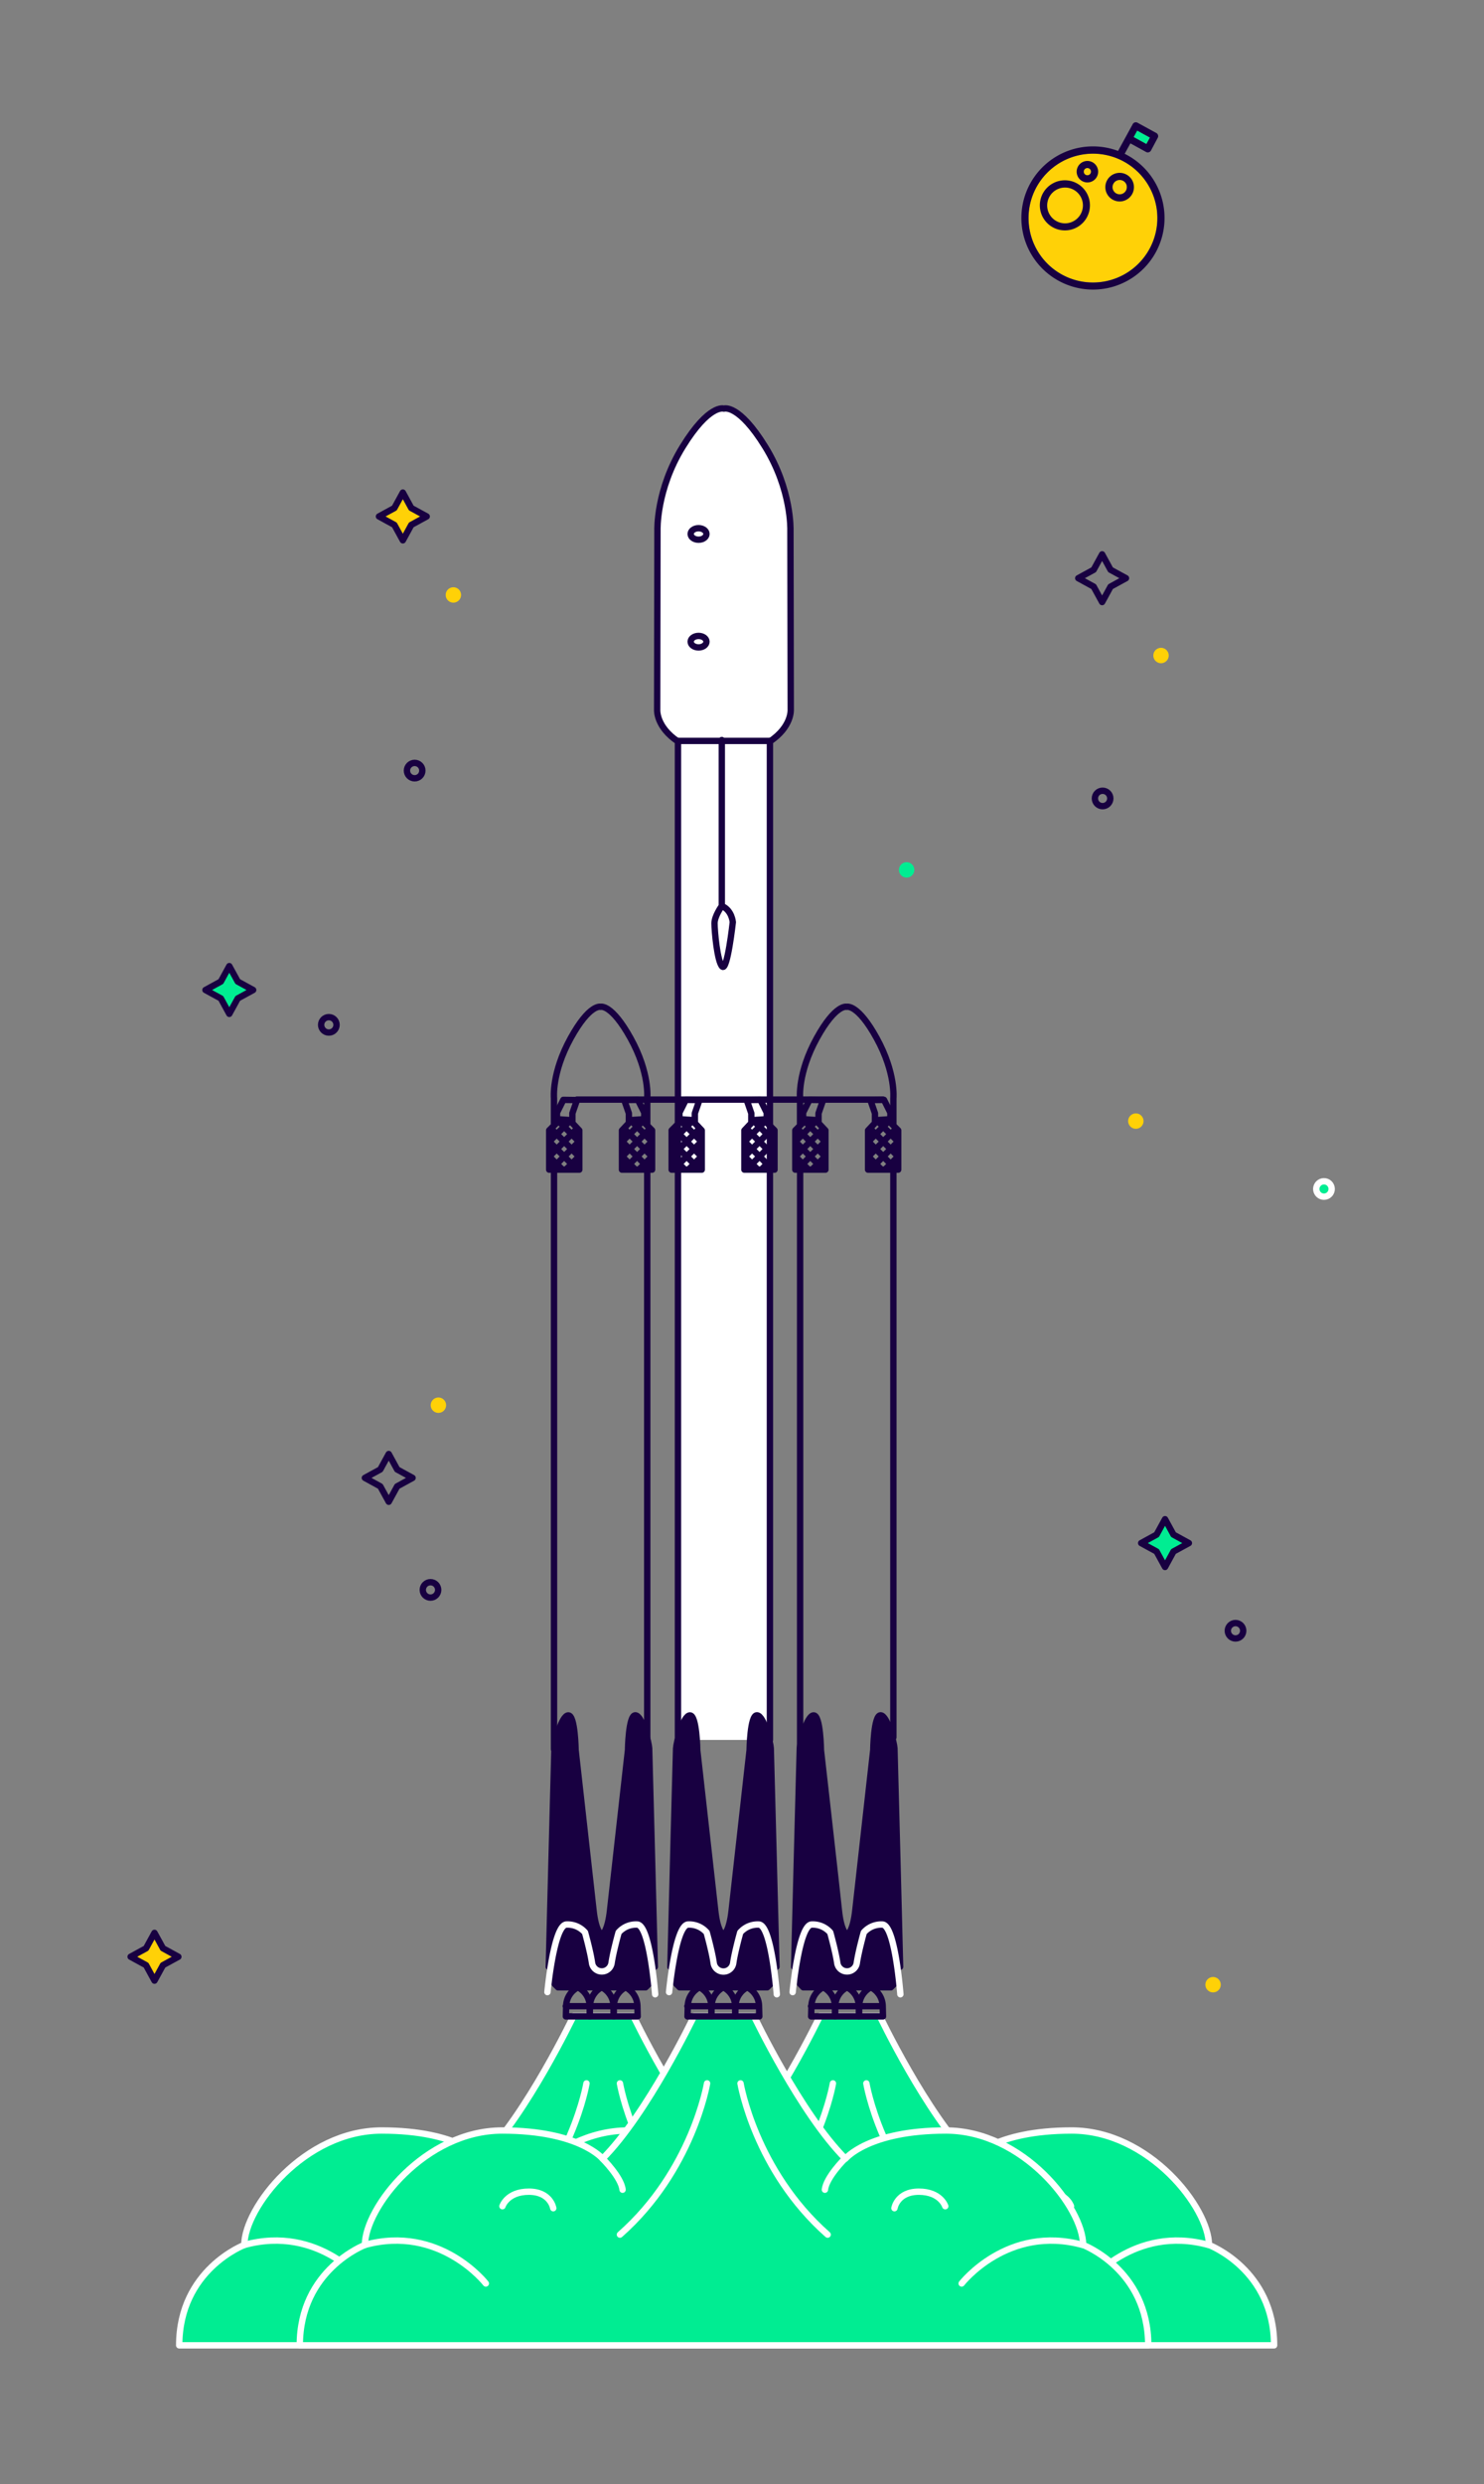 <svg id="Layer_3" data-name="Layer 2" xmlns="http://www.w3.org/2000/svg" viewBox="0 0 562.04 940.49"><rect x="0" y="0" width="562.04" height="940.49" fill="#808080" stroke="none"/><defs><style>.cls-1,.cls-8{fill:#ffd107}.cls-2,.cls-7,.cls-9{fill:#00ed92}.cls-2,.cls-3{stroke:#fff}.cls-2,.cls-3,.cls-4,.cls-5,.cls-7,.cls-8{stroke-linecap:round;stroke-linejoin:round;stroke-width:2.41px}.cls-3,.cls-4{fill:none}.cls-4,.cls-5,.cls-7,.cls-8{stroke:#180041}.cls-10,.cls-5{fill:#180041}</style></defs><circle class="cls-1" cx="413.93" cy="82.54" r="24.4"/><path class="cls-2" d="M389.21 887.91c0-28.66-24.67-38-24.67-38 0-14-22.67-43.33-52-43.33s-38 10.67-38 10.67c-17-17-34.67-54-34.67-54h-22.66s-17.67 37-34.67 54c0 0-8.67-10.67-38-10.67s-52 29.33-52 43.33c0 0-24.67 9.34-24.67 38z"/><path class="cls-3" d="M144.62 835.24s1.75-5.5 10-5.5 9.25 6.25 9.25 6.25M138.37 864.49S121 842.08 92.54 849.91M222.12 788.74s-5.5 33-33 57.25M182.54 817.25s7.08 7 7.58 11.74M312.29 835.24s-1.75-5.5-10-5.5S293 836 293 836M318.54 864.49s17.42-22.41 45.83-14.58M234.79 788.74s5.5 33 33 57.25M274.37 817.25s-7.08 7-7.58 11.74"/><path class="cls-2" d="M482.54 887.91c0-28.66-24.67-38-24.67-38 0-14-22.66-43.33-52-43.33s-38 10.67-38 10.67c-17-17-34.66-54-34.66-54h-22.67s-17.67 37-34.67 54c0 0-8.66-10.67-38-10.67s-52 29.33-52 43.33c0 0-24.66 9.34-24.66 38z"/><path class="cls-3" d="M238 835.24s1.75-5.5 10-5.5 9.25 6.25 9.25 6.25M231.71 864.49s-17.42-22.41-45.84-14.58M315.46 788.74s-5.5 33-33 57.25M275.87 817.25s7.09 7 7.59 11.74M405.62 835.24s-1.75-5.5-10-5.5-9.25 6.25-9.25 6.25M411.87 864.49s17.42-22.41 45.84-14.58M328.12 788.74s5.5 33 33 57.25M367.71 817.25s-7.09 7-7.59 11.74"/><path class="cls-2" d="M184 864.49s-17.42-22.41-45.83-14.58M267.79 788.74s-5.5 33-33 57.25M228.21 817.25s7.08 7 7.58 11.74"/><path class="cls-2" d="M434.87 887.91c0-28.66-24.66-38-24.66-38 0-14-22.67-43.33-52-43.33s-38 10.67-38 10.67c-17-17-34.67-54-34.67-54h-22.67s-17.66 37-34.66 54c0 0-8.67-10.67-38-10.67s-52 29.33-52 43.33c0 0-24.67 9.34-24.67 38z"/><path class="cls-3" d="M190.29 835.24s1.75-5.5 10-5.5 9.25 6.25 9.25 6.25M184 864.49s-17.42-22.41-45.83-14.58M267.79 788.74s-5.5 33-33 57.25M228.21 817.25s7.08 7 7.58 11.74M358 835.24s-1.75-5.5-10-5.5-9.25 6.25-9.25 6.25M364.21 864.49s17.41-22.41 45.83-14.58M280.46 788.74s5.5 33 33 57.25M320 817.25s-7.08 7-7.58 11.74"/><path class="cls-4" d="M209.82 443.33V662.2"/><path class="cls-5" d="M228.27 732.19s1.9-1.12 2.76-8.88 6.81-60.74 6.81-60.74.17-13.18 2.76-13.18 5.17 10.51 5.25 12.49S248 744.6 248 744.6l-2.23 1.4v5.09l-1.28 1.28h-33.13l-1.28-1.28V746l-2.24-1.37s2.07-80.74 2.15-82.72 2.68-12.49 5.26-12.49 2.75 13.15 2.75 13.15 5.94 53 6.8 60.74 2.76 8.88 2.76 8.88z"/><path class="cls-3" d="M248.13 755s-2-26.4-6.85-26.4a8.72 8.72 0 0 0-7 3s-2 7.13-2.65 11.49a3.74 3.74 0 0 1-7.42 0c-.63-4.36-2.64-11.49-2.64-11.49a8.73 8.73 0 0 0-7-3c-4.82 0-7.24 25.58-7.24 25.58"/><path class="cls-4" d="M223.44 763.38l-.1-3.82a8.13 8.13 0 0 0-4.34-7.12h-.24a8.13 8.13 0 0 0-4.34 7.12l-.1 3.82zM214.27 759.52h8.9"/><path class="cls-4" d="M232.47 763.38l-.11-3.82a8.13 8.13 0 0 0-4.33-7.12h-.25a8.13 8.13 0 0 0-4.33 7.12l-.11 3.82zM223.29 759.52h8.91"/><path class="cls-4" d="M241.51 763.38l-.1-3.82a8.13 8.13 0 0 0-4.34-7.12h-.24a8.13 8.13 0 0 0-4.34 7.12l-.1 3.82zM232.34 759.52h8.9M213.36 416.39l-2.41 4.83v3.76l-2.95 2.95v14.88h11.4v-14.85l-2.62-2.78v-3.69l1.75-5.03-5.17-.07zM211.33 423.73l5.04.34M208.42 438.23l4.33 4.32M208.42 432.58l9.5 9.5M209.41 427.93l9.5 9.5M211.61 424.48l7.17 7.18M218.91 438.23l-4.33 4.32M218.91 432.58l-9.5 9.5M217.92 427.93l-9.5 9.5M215.72 424.48l-7.17 7.18M245.13 443.33v214.39"/><path class="cls-4" d="M245.13 425.32v-9.56s1-9.48-6.29-22.66-11.37-11.93-11.37-11.93-4.13-1.25-11.37 11.93-6.29 22.66-6.29 22.66v9.56"/><path class="cls-4" d="M241.59 416.39l2.42 4.83v3.76l2.95 2.95v14.88h-11.4v-14.85l2.61-2.78v-3.69l-1.74-5.03 5.16-.07zM243.63 423.73l-5.04.34M246.53 438.23l-4.33 4.32M246.53 432.58l-9.5 9.5M245.54 427.93l-9.5 9.5M243.35 424.48l-7.18 7.18M236.04 438.23l4.33 4.32M236.04 432.58l9.5 9.5M237.03 427.93l9.5 9.5M239.23 424.48l7.17 7.18M303.03 443.33V662.2M306.58 416.39l-2.42 4.83v3.76l-2.95 2.95v14.88h11.4v-14.85l-2.61-2.78v-3.69l1.74-5.03-5.16-.07zM304.54 423.73l5.04.34M301.63 438.23l4.33 4.32M301.63 432.58l9.5 9.5M302.62 427.93l9.5 9.5M304.82 424.48l7.17 7.18M312.12 438.23l-4.33 4.32M312.12 432.58l-9.5 9.5M311.13 427.93l-9.5 9.5M308.94 424.48l-7.18 7.18M338.35 443.33v214.39"/><path class="cls-4" d="M338.35 425.32v-9.56s.94-9.48-6.29-22.66-11.38-11.93-11.38-11.93-4.14-1.25-11.38 11.93-6.3 22.66-6.3 22.66v9.56"/><path class="cls-4" d="M334.8 416.39l2.42 4.83v3.76l2.95 2.95v14.88h-11.4v-14.85l2.61-2.78v-3.69l-1.74-5.03 5.16-.07zM336.84 423.73l-5.04.34M339.75 438.23l-4.33 4.32M339.75 432.58l-9.5 9.5M338.75 427.93l-9.49 9.5M336.56 424.48l-7.17 7.18M329.26 438.23l4.33 4.32M329.26 432.58l9.49 9.5M330.25 427.93l9.5 9.5M332.44 424.48l7.18 7.18"/><path class="cls-5" d="M321.17 732.19s1.9-1.12 2.76-8.88 6.8-60.74 6.8-60.74.18-13.18 2.76-13.18 5.17 10.51 5.26 12.49 2.15 82.72 2.15 82.72l-2.24 1.4v5.09l-1.28 1.28h-33.13l-1.25-1.31V746l-2.24-1.37s2.06-80.74 2.15-82.72 2.67-12.49 5.26-12.49 2.75 13.18 2.75 13.18 6 53 6.81 60.74 2.76 8.88 2.76 8.88z"/><path class="cls-3" d="M341 755s-2-26.4-6.85-26.4a8.75 8.75 0 0 0-7 3s-2 7.13-2.64 11.49a3.74 3.74 0 0 1-7.42 0c-.64-4.36-2.65-11.49-2.65-11.49a8.72 8.72 0 0 0-7-3c-4.83 0-7.24 25.58-7.24 25.58"/><path class="cls-4" d="M316.34 763.38l-.11-3.82a8.13 8.13 0 0 0-4.33-7.12h-.25a8.13 8.13 0 0 0-4.33 7.12l-.11 3.82zM307.16 759.52h8.91"/><path class="cls-4" d="M325.36 763.38l-.1-3.82a8.13 8.13 0 0 0-4.34-7.12h-.24a8.13 8.13 0 0 0-4.34 7.12l-.1 3.82zM316.19 759.52h8.9"/><path class="cls-4" d="M334.41 763.38l-.1-3.82a8.13 8.13 0 0 0-4.34-7.12h-.25a8.13 8.13 0 0 0-4.33 7.12l-.1 3.82zM325.23 759.52h8.91"/><path d="M291.59 658.7v-378c8.33-5.57 7.89-12 7.89-12l-.12-68s.52-15.23-9.53-31.54-15.57-14.47-15.57-14.47h-.17s-5.51-1.84-15.56 14.47-9.53 31.56-9.53 31.56l-.11 68s-.45 6.43 7.88 12v378" fill="#fff" stroke="#180041" stroke-linecap="round" stroke-linejoin="round" stroke-width="2.41"/><path class="cls-4" d="M256.57 280.5h35.27M259.74 416.39l-2.41 4.83v3.76l-2.95 2.95v14.88h11.4v-14.85l-2.62-2.78v-3.69l1.74-5.03-5.16-.07zM257.71 423.73l5.04.34M254.8 438.23l4.33 4.32M254.8 432.58l9.5 9.5M255.79 427.93l9.5 9.5M257.99 424.48l7.17 7.18M265.29 438.23l-4.33 4.32M265.29 432.58l-9.5 9.5M264.3 427.93l-9.5 9.5M262.1 424.48l-7.17 7.18M287.97 416.39l2.41 4.83v3.76l2.95 2.95v14.88h-11.4v-14.85l2.62-2.78v-3.69l-1.74-5.03 5.16-.07zM290 423.73l-5.04.34M292.91 438.23l-4.33 4.32M292.91 432.58l-9.5 9.5M291.92 427.93l-9.5 9.5M289.72 424.48l-7.17 7.18M282.42 438.23l4.33 4.32M282.42 432.58l9.5 9.5M283.41 427.93l9.5 9.5M285.61 424.48l7.17 7.18M273.37 280.16V343s-2.76 3.79-2.76 6.55 1 14.47 2.93 16.37 4-16.8 4-16.8-.34-4.57-4.18-6.12"/><path class="cls-5" d="M274.34 732.19s1.89-1.12 2.75-8.88l6.81-60.74s.17-13.18 2.76-13.18 5.17 10.51 5.25 12.49 2.16 82.72 2.16 82.72l-2.24 1.4v5.09l-1.28 1.28h-33.13l-1.28-1.28V746l-2.24-1.37s2.07-80.74 2.16-82.72 2.67-12.49 5.25-12.49 2.76 13.18 2.76 13.18 5.95 53 6.81 60.74 2.75 8.88 2.75 8.88z"/><path class="cls-3" d="M294.2 755s-2-26.4-6.85-26.4a8.73 8.73 0 0 0-7 3s-2 7.13-2.64 11.49a3.74 3.74 0 0 1-7.43 0c-.63-4.36-2.64-11.49-2.64-11.49a8.73 8.73 0 0 0-7-3c-4.82 0-7.24 25.58-7.24 25.58"/><path class="cls-4" d="M269.5 763.38l-.1-3.82a8.13 8.13 0 0 0-4.33-7.12h-.25a8.13 8.13 0 0 0-4.34 7.12l-.1 3.82zM260.33 759.52h8.9"/><path class="cls-4" d="M278.53 763.38l-.1-3.82a8.13 8.13 0 0 0-4.34-7.12h-.24a8.13 8.13 0 0 0-4.34 7.12l-.1 3.82zM269.35 759.52h8.91"/><path class="cls-4" d="M287.58 763.38l-.11-3.82a8.13 8.13 0 0 0-4.33-7.12h-.25a8.13 8.13 0 0 0-4.33 7.12l-.11 3.82zM278.4 759.52h8.91M218.5 416.29h115.9"/><ellipse class="cls-4" cx="264.57" cy="202.15" rx="2.99" ry="2.18"/><ellipse class="cls-4" cx="264.57" cy="242.93" rx="2.99" ry="2.18"/><path class="cls-4" d="M144.03 556.32l3.2-5.85 3.19 5.85 5.84 3.19-5.84 3.2-3.19 5.84-3.2-5.84-5.84-3.2 5.84-3.19z"/><path class="cls-7" d="M83.65 371.6l3.19-5.84 3.2 5.84 5.84 3.2-5.84 3.19-3.2 5.84-3.19-5.84-5.84-3.19 5.84-3.2z"/><path class="cls-8" d="M55.32 737.6l3.19-5.84 3.2 5.84 5.84 3.2-5.84 3.19-3.2 5.85-3.19-5.85-5.85-3.19 5.85-3.2z"/><path class="cls-4" d="M414.21 215.71l3.2-5.84 3.19 5.84 5.85 3.19-5.85 3.2-3.19 5.84-3.2-5.84-5.84-3.2 5.84-3.19z"/><path class="cls-8" d="M149.37 192.33l3.2-5.85 3.19 5.85 5.85 3.19-5.85 3.2-3.19 5.84-3.2-5.84-5.84-3.2 5.84-3.19z"/><circle class="cls-1" cx="166.04" cy="531.99" r="2.92"/><circle class="cls-9" cx="343.37" cy="329.33" r="2.92"/><circle class="cls-1" cx="171.71" cy="225.24" r="2.92"/><circle class="cls-4" cx="157.04" cy="291.74" r="2.92"/><circle class="cls-4" cx="124.54" cy="387.99" r="2.92"/><path class="cls-7" d="M438.04 580.99l3.2-5.84 3.19 5.84 5.84 3.2-5.84 3.19-3.19 5.85-3.2-5.85-5.84-3.19 5.84-3.2z"/><circle class="cls-1" cx="459.43" cy="751.38" r="2.92"/><circle class="cls-2" cx="501.43" cy="450.13" r="2.92"/><circle class="cls-4" cx="467.93" cy="617.38" r="2.92"/><circle class="cls-4" cx="417.59" cy="302.28" r="2.92"/><circle class="cls-4" cx="163.04" cy="601.91" r="2.92"/><circle class="cls-1" cx="439.72" cy="248.17" r="2.92"/><circle class="cls-1" cx="430.18" cy="424.43" r="2.92"/><path class="cls-10" d="M387.35 87.82a27.11 27.11 0 1 1 31.87 21.3 27.14 27.14 0 0 1-31.87-21.3zm50.51-10a24.39 24.39 0 1 0-19.17 28.68 24.42 24.42 0 0 0 19.17-28.72z"/><path class="cls-10" d="M423 58.63a1.36 1.36 0 0 1 .14-.92L429 47a1.37 1.37 0 0 1 .81-.66 1.33 1.33 0 0 1 1 .12l7.13 3.9a1.35 1.35 0 0 1 .65.81 1.28 1.28 0 0 1-.11 1L435.91 57a1.38 1.38 0 0 1-1.85.54l-5.94-3.26-2.6 4.72a1.36 1.36 0 0 1-1.84.54 1.39 1.39 0 0 1-.68-.91zm7.72-9.13l-1.3 2.38 4.75 2.61 1.31-2.38zM407.84 65.79a4.07 4.07 0 1 1 4.78 3.21 4.08 4.08 0 0 1-4.78-3.21zm5.32-1.06a1.36 1.36 0 1 0-1.07 1.59 1.36 1.36 0 0 0 1.07-1.59zM418.73 71.91a5.42 5.42 0 1 1 6.38 4.26 5.43 5.43 0 0 1-6.38-4.26zm8-1.58a2.71 2.71 0 1 0-2.13 3.18 2.72 2.72 0 0 0 2.11-3.18zM394 79.59a9.49 9.49 0 1 1 11.16 7.46A9.5 9.5 0 0 1 394 79.59zm16-3.17a6.77 6.77 0 1 0-5.32 8 6.79 6.79 0 0 0 5.32-8z"/><path class="cls-9" transform="rotate(-61.27 432.425 52.008)" d="M431.09 49.28h2.71v5.42h-2.71z"/></svg>